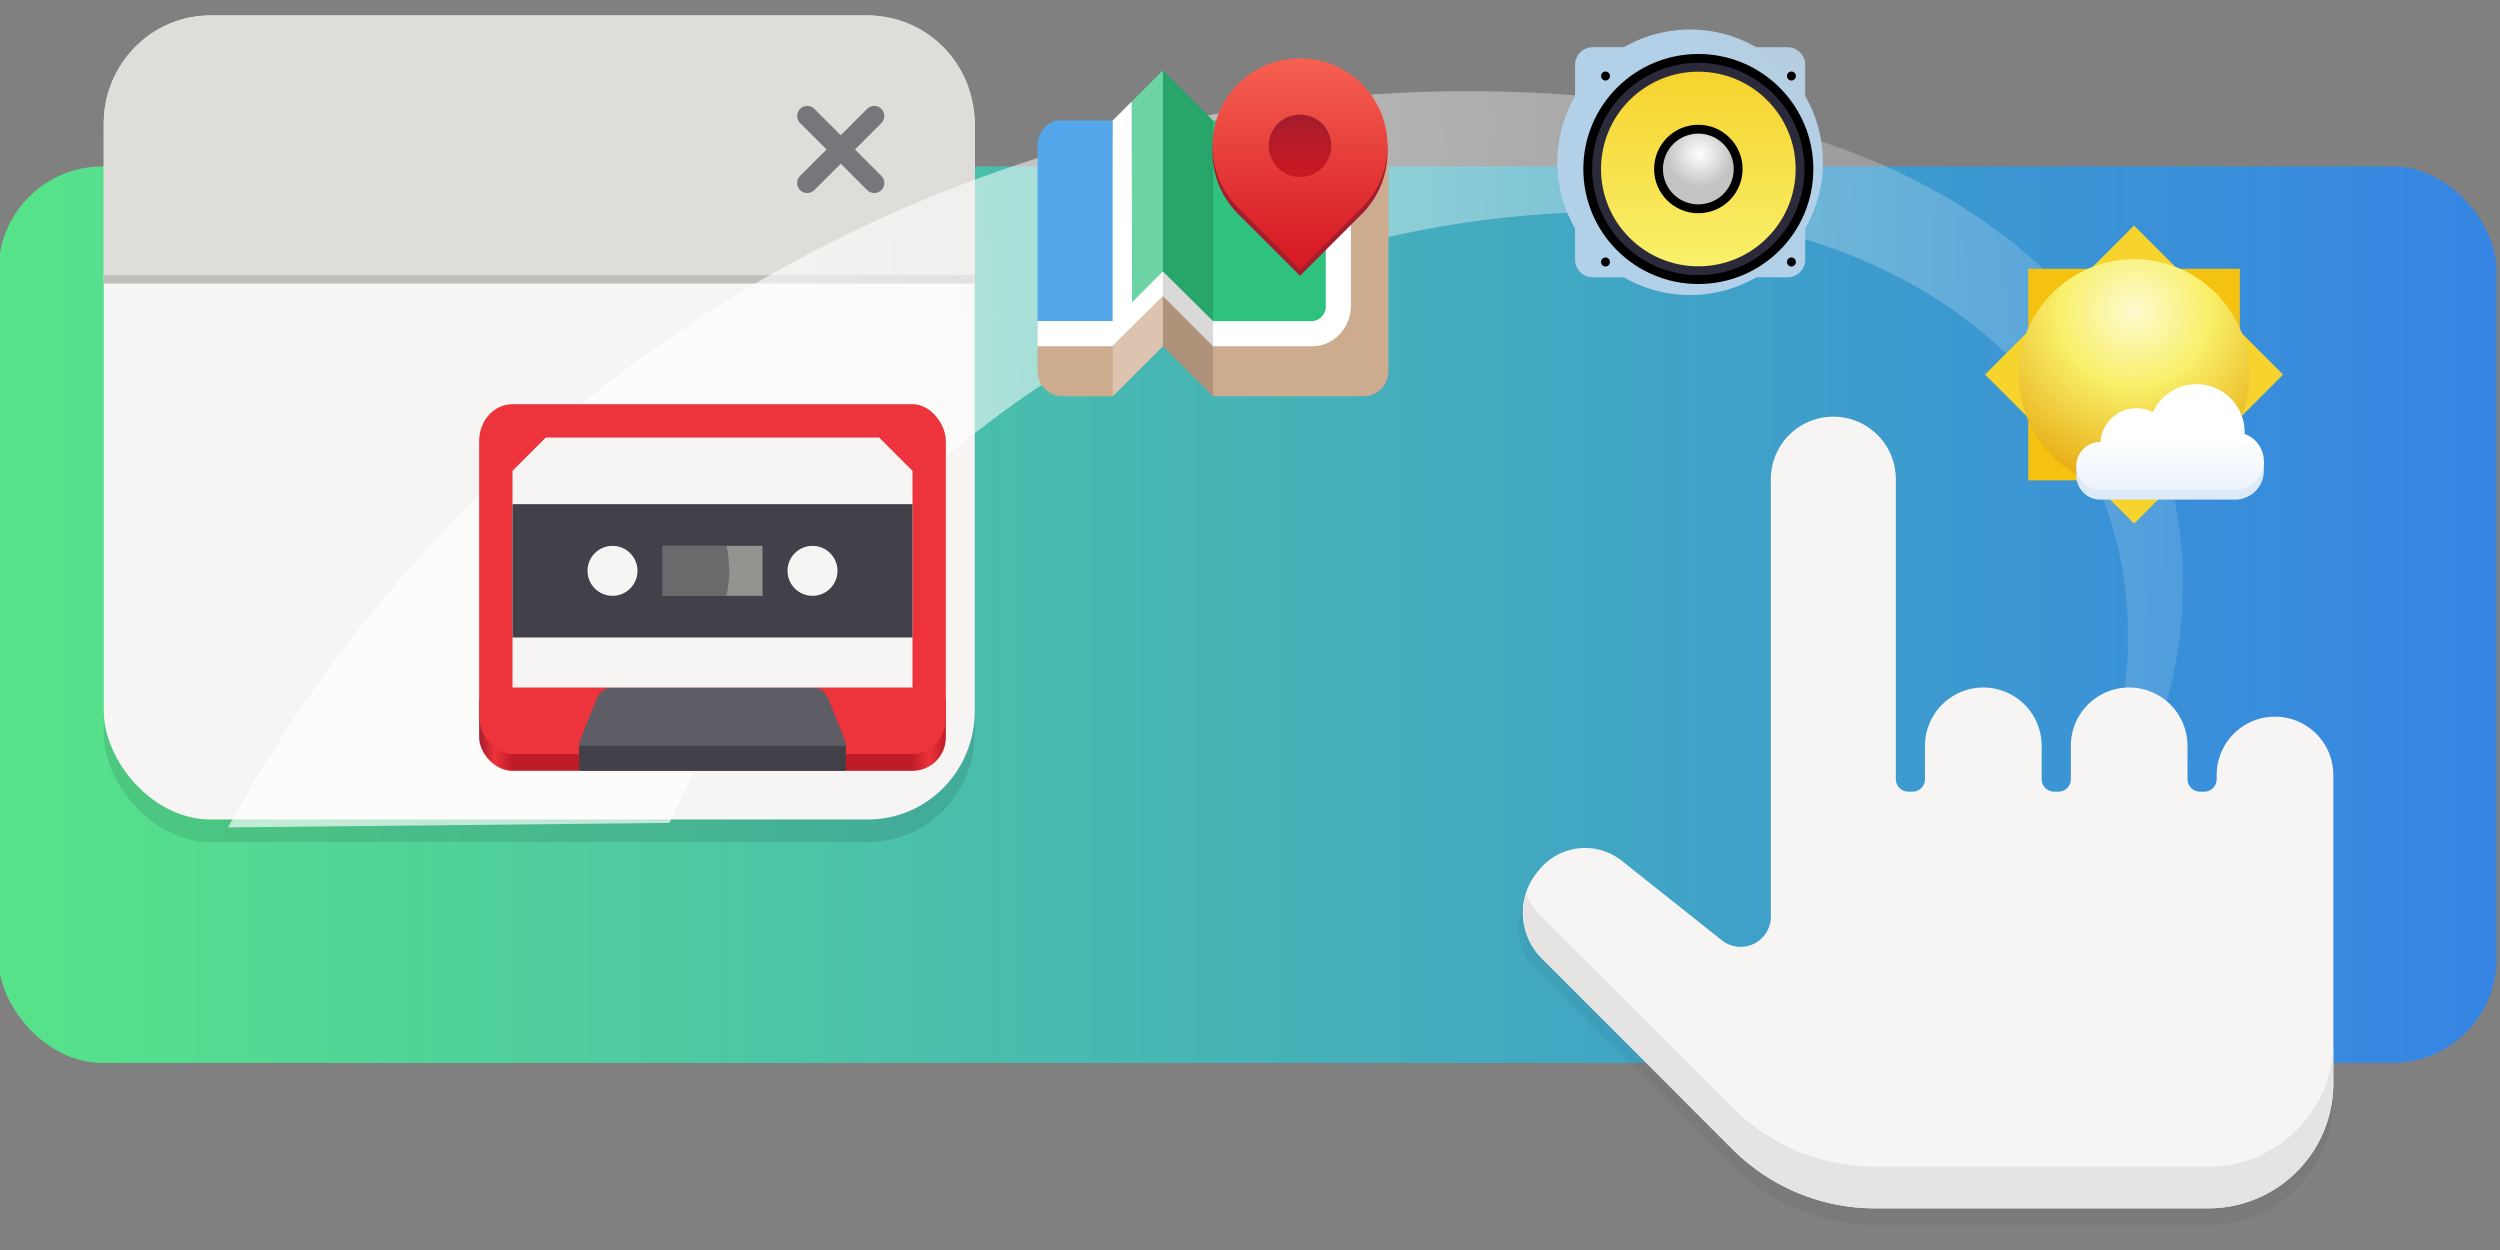 <svg xmlns="http://www.w3.org/2000/svg" xmlns:xlink="http://www.w3.org/1999/xlink" width="600" height="300"><rect width="100%" height="100%" fill="#808080" stroke="none"/><defs><linearGradient gradientUnits="userSpaceOnUse" y2="258" x2="100" y1="257.074" x1="64.499" id="W" xlink:href="#j"/><linearGradient id="j"><stop offset="0" stop-color="#a51d2d"/><stop offset="1" stop-color="#e01b24"/></linearGradient><linearGradient id="a"><stop offset="0" stop-color="#f6d32d"/><stop offset=".182" stop-color="#f9f06b"/><stop offset=".795" stop-color="#e5a50a"/><stop offset="1" stop-color="#f6d32d"/></linearGradient><linearGradient xlink:href="#a" id="H" gradientUnits="userSpaceOnUse" gradientTransform="translate(804 -220.033)" x1="216" y1="144" x2="360" y2="144"/><linearGradient xlink:href="#a" id="F" gradientUnits="userSpaceOnUse" gradientTransform="translate(804 -220.033)" x1="64" y1="280" x2="240" y2="280"/><linearGradient id="v"><stop offset="0" stop-color="#949390"/><stop offset="1" stop-color="#767579"/></linearGradient><linearGradient xlink:href="#a" id="E" gradientUnits="userSpaceOnUse" gradientTransform="translate(804 -220.033)" x1="352" y1="256" x2="448" y2="256"/><linearGradient xlink:href="#b" id="G" gradientUnits="userSpaceOnUse" gradientTransform="translate(828 -220.033)" x1="317.666" y1="211.334" x2="341.571" y2="187.429"/><linearGradient id="b"><stop offset="0" stop-color="#68676b"/><stop offset=".733" stop-color="#949390"/><stop offset="1" stop-color="#8b8a87"/></linearGradient><linearGradient xlink:href="#c" id="I" gradientUnits="userSpaceOnUse" gradientTransform="translate(961.714 -317.176) scale(.857)" x1="165.737" y1="323.267" x2="134.779" y2="207.729"/><linearGradient id="c"><stop offset="0" stop-color="#191622"/><stop offset="1" stop-color="#424048"/></linearGradient><linearGradient xlink:href="#c" id="J" gradientUnits="userSpaceOnUse" gradientTransform="translate(804 -220.033)" x1="165.737" y1="323.267" x2="134.779" y2="207.729"/><linearGradient xlink:href="#d" id="K" gradientUnits="userSpaceOnUse" gradientTransform="translate(804 -220.033)" x1="144.906" y1="245.525" x2="159.094" y2="298.475"/><linearGradient id="d"><stop offset="0" stop-color="#2e3436"/><stop offset="1" stop-color="#555753"/></linearGradient><linearGradient xlink:href="#c" id="L" gradientUnits="userSpaceOnUse" gradientTransform="translate(804 -220.033)" x1="144.906" y1="245.525" x2="159.094" y2="298.475"/><linearGradient xlink:href="#c" id="M" gradientUnits="userSpaceOnUse" gradientTransform="matrix(.75 0 0 .75 978 -288.032)" x1="144.906" y1="245.525" x2="159.094" y2="298.475"/><linearGradient xlink:href="#c" id="N" gradientUnits="userSpaceOnUse" gradientTransform="translate(1117.143 -127.462) scale(.571)" x1="165.737" y1="323.267" x2="134.779" y2="207.729"/><linearGradient xlink:href="#c" id="O" gradientUnits="userSpaceOnUse" gradientTransform="matrix(.5 0 0 .5 1128 -108.033)" x1="144.906" y1="245.525" x2="159.094" y2="298.475"/><linearGradient id="x"><stop offset="0" stop-color="#555753"/><stop offset="1" stop-color="#2e3436"/></linearGradient><linearGradient xlink:href="#a" id="B" gradientUnits="userSpaceOnUse" gradientTransform="translate(804 -220.033)" x1="216" y1="144" x2="360" y2="144"/><linearGradient xlink:href="#a" id="C" gradientUnits="userSpaceOnUse" gradientTransform="translate(804 -220.033)" x1="64" y1="280" x2="240" y2="280"/><linearGradient gradientUnits="userSpaceOnUse" y2="276" x2="64" y1="246.969" x1="45.999" id="R" xlink:href="#e"/><linearGradient xlink:href="#a" id="A" gradientUnits="userSpaceOnUse" gradientTransform="translate(804 -220.033)" x1="352" y1="256" x2="448" y2="256"/><linearGradient gradientUnits="userSpaceOnUse" y2="196" x2="64" y1="225.608" x1="82" id="S" xlink:href="#f"/><linearGradient id="f"><stop offset="0" stop-color="#e5a50a"/><stop offset="1" stop-color="#f6d32d"/></linearGradient><linearGradient gradientUnits="userSpaceOnUse" y2="256.785" x2="28" y1="225.608" x1="45.999" id="T" xlink:href="#g"/><linearGradient id="g"><stop offset="0" stop-color="#1a5fb4"/><stop offset="1" stop-color="#3584e4"/></linearGradient><linearGradient gradientUnits="userSpaceOnUse" y2="216" x2="100" y1="246.393" x1="82.001" id="U" xlink:href="#h"/><linearGradient id="h"><stop offset="0" stop-color="#c64600"/><stop offset="1" stop-color="#ff7800"/></linearGradient><linearGradient gradientUnits="userSpaceOnUse" y2="215.216" x2="28" y1="215.215" x1="63.999" id="V" xlink:href="#i"/><linearGradient id="i"><stop offset="0" stop-color="#26a269"/><stop offset="1" stop-color="#33d17a"/></linearGradient><linearGradient id="p"><stop offset="0" stop-color="#fff" stop-opacity=".663"/><stop offset="1" stop-color="#fff" stop-opacity="0"/></linearGradient><linearGradient id="e"><stop offset="0" stop-color="#613583"/><stop offset="1" stop-color="#a347ba"/></linearGradient><linearGradient id="o"><stop offset="0" stop-color="#57e389"/><stop offset="1" stop-color="#3584e4"/></linearGradient><linearGradient id="w"><stop offset="0" stop-color="#fdfacf"/><stop offset=".4" stop-color="#f9f06b"/><stop offset="1" stop-color="#e5a50a"/></linearGradient><linearGradient xlink:href="#k" id="Y" x1="85" y1="107.162" x2="85" y2="86" gradientUnits="userSpaceOnUse" gradientTransform="translate(-6 176)"/><linearGradient id="k"><stop offset="0" stop-color="#eef4fc"/><stop offset="1" stop-color="#fff"/></linearGradient><linearGradient id="l"><stop offset="0" stop-color="#a51d2d"/><stop offset=".034" stop-color="#ed333b"/><stop offset=".071" stop-color="#c01c28"/><stop offset=".928" stop-color="#c01c28"/><stop offset=".964" stop-color="#ed333b"/><stop offset="1" stop-color="#c01c28"/></linearGradient><linearGradient gradientTransform="translate(0 12)" xlink:href="#l" id="aj" x1="8" y1="264" x2="120" y2="264" gradientUnits="userSpaceOnUse"/><linearGradient xlink:href="#k" id="ac" gradientUnits="userSpaceOnUse" gradientTransform="translate(-6 176)" x1="85" y1="107.162" x2="85" y2="86"/><linearGradient id="s"><stop offset="0" stop-color="#d81d25"/><stop offset="1" stop-color="#f66151"/></linearGradient><linearGradient id="m"><stop offset="0" stop-color="#16529c"/><stop offset="1" stop-color="#236ac0"/></linearGradient><linearGradient id="n"><stop offset="0" stop-color="#2166bb"/><stop offset="1" stop-color="#40a1c8"/></linearGradient><linearGradient xlink:href="#m" id="Z" gradientUnits="userSpaceOnUse" gradientTransform="translate(-1232 16)" x1="90" y1="268" x2="100" y2="268"/><linearGradient xlink:href="#n" id="aa" gradientUnits="userSpaceOnUse" gradientTransform="rotate(-90 -552 845)" x1="1" y1="215" x2="1" y2="171"/><linearGradient xlink:href="#o" id="y" x1="846.789" y1="64.232" x2="1871.657" y2="64.232" gradientUnits="userSpaceOnUse"/><linearGradient xlink:href="#p" id="z" x1="159.484" y1="167.058" x2="603.279" y2="147.333" gradientUnits="userSpaceOnUse"/><linearGradient xlink:href="#q" id="ad" gradientUnits="userSpaceOnUse" gradientTransform="matrix(.5 0 0 .5 3965.5 3116.805)" x1="116.205" y1="238" x2="600.205" y2="-316.08"/><linearGradient id="q"><stop offset="0" stop-color="#b2d1e9"/><stop offset=".136" stop-color="#c0c6cd"/><stop offset=".453" stop-color="#d2dee8"/><stop offset=".72" stop-color="#bfc5ce"/><stop offset=".937" stop-color="#dbe2e8"/><stop offset="1" stop-color="#e4e6e8"/></linearGradient><linearGradient xlink:href="#r" id="ae" gradientUnits="userSpaceOnUse" gradientTransform="translate(-246.017 -371.377)" x1="99.846" y1="91.301" x2="431.139" y2="91.301"/><linearGradient id="r"><stop offset="0" stop-color="#f6d32d"/><stop offset="1" stop-color="#f9f06b"/></linearGradient><linearGradient y2="-180" x2="336" y1="62" x1="336" gradientTransform="matrix(.25 0 0 .25 8 225)" gradientUnits="userSpaceOnUse" id="ai" xlink:href="#s"/><linearGradient id="t"><stop offset="0" stop-color="#a51d2d"/><stop offset="1" stop-color="#ce1921"/></linearGradient><linearGradient id="u"><stop offset="0" stop-color="#fff"/><stop offset="1" stop-color="#c4c5c3"/></linearGradient><linearGradient y2="-68" x2="415.5" y1="-68" x1="320.5" gradientTransform="translate(115.032 109.18) scale(.253)" gradientUnits="userSpaceOnUse" id="ah" xlink:href="#t"/><radialGradient xlink:href="#u" id="af" gradientUnits="userSpaceOnUse" gradientTransform="matrix(1 0 0 1 0 -.007)" cx="273.943" cy="67.198" fx="273.943" fy="67.198" r="56"/><radialGradient xlink:href="#v" id="D" cx="128" cy="384.952" fx="128" fy="384.952" r="80" gradientUnits="userSpaceOnUse" gradientTransform="matrix(.525 0 0 .367 60.8 242.53)"/><radialGradient xlink:href="#w" id="ab" gradientUnits="userSpaceOnUse" gradientTransform="matrix(.347 0 0 .342 -33.506 42.518)" cx="280.994" cy="488.848" fx="280.994" fy="488.848" r="224"/><radialGradient xlink:href="#x" id="P" cx="343.875" cy="308.125" fx="343.875" fy="308.125" r="8" gradientUnits="userSpaceOnUse" gradientTransform="translate(916 -220)"/><radialGradient xlink:href="#x" id="Q" gradientUnits="userSpaceOnUse" gradientTransform="translate(-1492 -220)" cx="343.875" cy="308.125" fx="343.875" fy="308.125" r="8"/><radialGradient xlink:href="#w" id="X" gradientUnits="userSpaceOnUse" gradientTransform="matrix(.347 0 0 .342 -33.506 42.518)" cx="280.994" cy="488.848" fx="280.994" fy="488.848" r="224"/><clipPath clipPathUnits="userSpaceOnUse" id="ag"><path style="marker:none" d="M64-148h64l64-64 64 64h192c17.728 0 32 14.272 32 32v288c0 17.728-14.272 32-32 32H256l-64-64-64 64H64c-17.728 0-32-14.272-32-32v-288c0-17.728 14.409-34.199 32-32z" fill="none" stroke="#000" stroke-width="4" stroke-linecap="round" stroke-linejoin="round"/></clipPath><clipPath clipPathUnits="userSpaceOnUse" id="ak"><path fill="#949390" stroke-width="16" stroke-linecap="round" stroke-linejoin="round" stroke-dashoffset="11.2" d="M208 4h96v48h-96z"/></clipPath></defs><rect width="1024.868" height="435.569" x="846.789" y="-153.552" rx="42.703" ry="50.648" fill="url(#y)" transform="matrix(.585 0 0 .494 -495.745 115.794)"/><g transform="translate(-955.98 2318.22) scale(.402)"><rect style="font-variation-settings:normal;marker:none" width="520" height="480" x="2440" y="-5744.01" rx="63.718" ry="64.686" fill-opacity=".102"/><rect style="font-variation-settings:normal;marker:none" width="520" height="480" x="2440" y="-5757.48" rx="63.718" ry="64.686" fill="#f6f5f4"/><path style="font-variation-settings:normal;marker:none" d="M2503.719-5757.48c-35.3 0-63.719 28.849-63.719 64.685v95.315h520v-95.315c0-35.836-28.419-64.685-63.719-64.685z" fill="#deddda"/><path style="line-height:normal;font-variant-ligatures:normal;font-variant-position:normal;font-variant-caps:normal;font-variant-numeric:normal;font-variant-alternates:normal;font-variant-east-asian:normal;font-feature-settings:normal;font-variation-settings:normal;text-indent:0;text-align:start;text-decoration-line:none;text-decoration-style:solid;text-decoration-color:#000;text-transform:none;text-orientation:mixed;white-space:normal;shape-padding:0;shape-margin:0;inline-size:0;isolation:auto;mix-blend-mode:normal;solid-color:#000;solid-opacity:1" d="M2859.975-5703.48a6 6 0 00-4.217 1.757 6 6 0 000 8.485l15.758 15.758-15.758 15.758a6 6 0 000 8.484 6 6 0 008.484 0l15.758-15.758 15.758 15.758a6 6 0 008.484 0 6 6 0 000-8.484l-15.758-15.758 15.758-15.758a6 6 0 000-8.484 6 6 0 00-4.267-1.758 6 6 0 00-4.217 1.757L2880-5685.965l-15.758-15.757a6 6 0 00-4.267-1.758z" color="#000" font-weight="400" font-family="sans-serif" overflow="visible" fill="#77767b"/><path style="font-variation-settings:normal;marker:none" fill="#c0bfbc" d="M2440-5602.441h520v4.961h-520z"/></g><path style="mix-blend-mode:normal" d="M466.074 231.414c20.784-12.465 36.28-33.45 42.076-56.982 5.797-23.532 1.822-49.314-10.793-70.006-12.997-21.32-34.497-36.705-58.049-44.997-23.551-8.291-49.07-9.873-73.937-7.624-43.712 3.952-86.301 19.71-122.059 45.162-35.757 25.452-64.592 60.532-82.64 100.54L54.73 198.575c31.598-58.176 80.696-106.7 139.239-137.612 58.543-30.913 126.303-44.092 192.165-37.377 23.985 2.445 47.93 7.54 69.733 17.832 21.801 10.292 41.43 26.056 53.81 46.742 14.437 24.12 18.147 54.403 9.962 81.296-8.185 26.892-28.138 49.972-53.565 61.96z" fill="url(#z)"/><g transform="translate(71.957 -165.852) scale(.207)"><rect style="marker:none" width="96" height="112" x="1156" y="-20.033" rx="48" ry="48" fill="url(#A)"/><rect style="marker:none" width="144" height="160" x="1020" y="-156.033" rx="72" ry="72" fill="url(#B)"/><rect style="marker:none" width="176" height="192" x="868" y="-36.033" rx="88" ry="88" fill="url(#C)"/><path style="line-height:normal;font-variant-ligatures:normal;font-variant-position:normal;font-variant-caps:normal;font-variant-numeric:normal;font-variant-alternates:normal;font-feature-settings:normal;text-indent:0;text-align:start;text-decoration-line:none;text-decoration-style:solid;text-decoration-color:#000;text-transform:none;text-orientation:mixed;white-space:normal;shape-padding:0;isolation:auto;mix-blend-mode:normal;solid-color:#000;solid-opacity:1" d="M1077.373-106.66l-160 160 45.254 45.254 160-160z" color="#000" font-weight="400" font-family="sans-serif" overflow="visible" fill="none" stroke="#f5ce17" stroke-width="32"/><path style="line-height:normal;font-variant-ligatures:normal;font-variant-position:normal;font-variant-caps:normal;font-variant-numeric:normal;font-variant-alternates:normal;font-feature-settings:normal;text-indent:0;text-align:start;text-decoration-line:none;text-decoration-style:solid;text-decoration-color:#000;text-transform:none;text-orientation:mixed;white-space:normal;shape-padding:0;isolation:auto;mix-blend-mode:normal;solid-color:#000;solid-opacity:1" d="M80 224v128c0 17.673-14.327 32-32 32H32v32h192v-32h-16c-17.673 0-32-14.327-32-32V224z" color="#000" font-weight="400" font-family="sans-serif" overflow="visible" fill="url(#D)" transform="translate(828 -204.033)"/><path style="marker:none" fill="#68676b" d="M860 179.967h192v32H860z"/><path d="M1140 99.967l64-64 64 64" fill="none" stroke="#424048" stroke-width="24"/><circle r="48" cy="35.967" cx="1204" style="marker:none" fill="url(#E)"/><path style="marker:none" d="M1260 68c13.255 0 24 10.745 24 24v48l-24 24h-24V92c0-13.255 10.745-24 24-24z" fill="#7a8599"/><path style="line-height:normal;font-variant-ligatures:normal;font-variant-position:normal;font-variant-caps:normal;font-variant-numeric:normal;font-variant-alternates:normal;font-feature-settings:normal;text-indent:0;text-align:start;text-decoration-line:none;text-decoration-style:solid;text-decoration-color:#000;text-transform:none;text-orientation:mixed;white-space:normal;shape-padding:0;isolation:auto;mix-blend-mode:normal;solid-color:#000;solid-opacity:1" d="M1077.373-114.66l-160 160 45.254 45.254 160-160z" color="#000" font-weight="400" font-family="sans-serif" overflow="visible" fill="none" stroke="#f9f06b" stroke-width="32"/><circle style="marker:none" cx="956" cy="59.967" r="88" fill="url(#F)"/><circle style="marker:none" cx="956" cy="51.967" r="88" fill="#f9f06b"/><path d="M1221 43.967l-128-128" fill="none" stroke="url(#G)" stroke-width="40"/><circle style="marker:none" cx="1092" cy="-76.033" r="72" fill="url(#H)"/><circle style="marker:none" cx="1092" cy="-84.033" r="72" fill="#f9f06b"/><circle r="48" cy="27.967" cx="1204" style="marker:none" fill="#f9f06b"/><circle style="marker:none" cx="1092" cy="-84.033" fill="url(#I)" r="48"/><circle style="marker:none" cx="956" cy="51.967" r="56" fill="url(#J)"/><circle style="marker:none" cx="956" cy="51.967" r="32" fill="url(#K)"/><circle style="marker:none" cx="956" cy="51.967" r="32" fill="url(#L)"/><circle style="marker:none" cx="1092" cy="-84.033" r="24" fill="url(#M)"/><circle style="marker:none" cx="1204" cy="27.967" fill="url(#N)" r="32"/><circle style="marker:none" cx="1204" cy="27.967" r="16" fill="url(#O)"/><circle r="8" style="marker:none" cx="1260" cy="92" fill="url(#P)"/><path style="marker:none" d="M1148 68c-13.255 0-24 10.745-24 24v48l24 24h24V92c0-13.255-10.745-24-24-24z" fill="#7a8599"/><circle r="8" style="marker:none" cx="-1148" cy="92" transform="scale(-1 1)" fill="url(#Q)"/></g><path d="M520.865-144.533v12.01l-10.402 6.006-10.402-6.006v-12.01l10.402-6.006z" fill="#3d3846"/><path d="M489.66-150.538v24.02" fill="none" stroke="#33d17a" stroke-width="20.803"/><path d="M510.463-114.506l-20.803-12.011" fill="none" stroke="#3584e4" stroke-width="20.803"/><path d="M510.463-114.506l20.803-12.012" fill="none" stroke="#a347ba" stroke-width="20.803"/><path d="M531.266-150.54v24.022" fill="none" stroke="#e01b24" stroke-width="20.803"/><path d="M531.266-150.54l-20.804-12.01" fill="none" stroke="#ff7800" stroke-width="20.803"/><path d="M489.66-150.538l20.802-12.012" fill="none" stroke="#f6d32d" stroke-width="20.803"/><path d="M64 295.57c9.941 0 18-8.06 18-18a18 18 0 00-7.744-14.766l-9.258-5.442-.998-.576a419.435 419.435 0 01-8.534-4.96A18 18 0 0146 236v41.568c0 9.941 8.059 18 18 18zm-17.934-19.452c.024-.283.065-.562.102-.842-.04.28-.074.56-.102.842zm.938-4.412c.026-.075.045-.154.072-.229l.004-.002-.076.23z" fill="url(#R)" transform="translate(473.48 -274.905) scale(.578)"/><path d="M64 176.432c-9.941 0-18 8.059-18 18a18 18 0 007.744 14.765l9.258 5.442.998.576a419.435 419.435 0 018.534 4.96A18 18 0 0182 236v-41.568c0-9.941-8.059-18-18-18zm17.934 19.45c-.024.284-.065.563-.102.843.04-.28.074-.56.102-.842zm-.938 4.413c-.026.075-.045.153-.072.228l-.004.002z" fill="url(#S)" transform="translate(473.48 -274.905) scale(.578)"/><path d="M12.412 265.785c4.97 8.61 15.98 11.559 24.588 6.588a18 18 0 008.916-14.09l.083-10.737v-1.153c-.03-3.185-.017-6.864.03-9.87a18 18 0 018.97-16.11l-9 5.195-18 10.393-4.068 2.349-4.93 2.846c-8.61 4.97-11.56 15.98-6.589 24.589zm7.878-25.257c.257-.12.52-.224.78-.333a19.02 19.02 0 00-.78.333zm4.29-1.394c.078-.015.156-.038.234-.052l.004.002z" fill="url(#T)" transform="translate(473.48 -274.905) scale(.578)"/><path d="M115.588 206.216c-4.97-8.61-15.98-11.559-24.588-6.588a18 18 0 00-8.916 14.089l-.083 10.738v1.153c.03 3.185.017 6.864-.03 9.87a18 18 0 01-8.97 16.11l9-5.196L100 236l4.068-2.349 4.93-2.846c8.61-4.971 11.56-15.98 6.589-24.589zm-7.878 25.257c-.257.12-.52.224-.78.333.262-.105.522-.216.78-.333zm-4.29 1.394c-.078.015-.156.037-.234.051l-.004-.002c.08-.015.158-.032.238-.049z" fill="url(#U)" transform="translate(473.48 -274.905) scale(.578)"/><path d="M12.412 206.216c-4.97 8.61-2.02 19.618 6.588 24.588a18 18 0 0016.66.677l9.34-5.297.998-.576a419.443 419.443 0 018.563-4.91A18 18 0 0173 220.412l-9-5.197-18.001-10.392-4.068-2.349-4.93-2.846c-8.61-4.971-19.619-2.021-24.59 6.588zm25.812-5.805c.233.162.454.337.678.509a18.002 18.002 0 00-.678-.51zm3.352 3.018c.052.06.11.115.162.176v.004z" fill="url(#V)" transform="translate(473.48 -274.905) scale(.578)"/><path d="M115.588 265.785c4.97-8.61 2.02-19.618-6.588-24.589a18 18 0 00-16.66-.676L83 245.817l-.998.576a419.416 419.416 0 01-8.563 4.91A18 18 0 0155 251.59l9 5.196 18.001 10.393 4.068 2.349 4.93 2.846c8.61 4.97 19.619 2.021 24.59-6.588zm-25.812 5.805c-.233-.162-.454-.337-.678-.509.222.175.448.345.678.51zm-3.352-3.018c-.052-.06-.11-.116-.162-.177v-.004l.162.182z" fill="url(#W)" transform="translate(473.48 -274.905) scale(.578)"/><path d="M500.061-144.533v12.01l10.402 6.006 10.402-6.006v-12.01l-10.402-6.006z" fill="#241f31"/><g transform="translate(374.586 -305.412) scale(.577)"><path style="marker:none" fill="#f5c211" d="M20 192h88v88H20z"/><path style="marker:none" fill="#f6d32d" d="M126 236l-62 62-62-62 62-62z"/><circle cy="236" cx="64" style="marker:none" fill="url(#X)" r="48"/><path d="M90 244a20 20 0 00-18.158 11.668A15.003 15.003 0 0065 254c-7.89.009-14.424 6.129-14.95 14.002L50 268c-4.1 0-7.618 2.47-9.162 6H40v4c0 5.523 4.477 10 10 10h56a12 12 0 0012-12v-4h-.707a12 12 0 00-7.328-7.313A22.4 22.4 0 00110 264c0-11.046-8.954-20-20-20z" fill="#dceafa"/><path d="M90 240a20 20 0 00-18.158 11.668A15.003 15.003 0 0065 250c-7.89.009-14.424 6.129-14.95 14.002L50 264c-5.523 0-10 4.477-10 10s4.477 10 10 10h56a12 12 0 0012-12 12 12 0 00-8.035-11.313A22.4 22.4 0 00110 260c0-11.046-8.954-20-20-20z" fill="url(#Y)"/></g><path d="M-1176 177a60 60 0 0160 60 60 60 0 01-60 60 60 60 0 01-60-60 60 60 0 0160-60z" style="marker:none" fill="url(#Z)" transform="matrix(.75 0 0 .75 1070 -284)"/><path style="marker:none" d="M-1176 177a60 60 0 00-60 60 60 60 0 0060 60z" fill="url(#aa)" transform="matrix(.75 0 0 .75 1070 -284)"/><path style="marker:none" d="M233-107.75a45 45 0 01-45 45 45 45 0 01-45-45 45 45 0 0145-45 45 45 0 0145 45z" fill="#40a1c8"/><path style="marker:none" d="M161.003-107a27 47.25 0 005.878 28.688 33 20.25 0 00-7.397 5.37A45 45 0 01143.006-107z" fill="#49bbb0"/><path d="M188-83v20.25a45 45 0 01-10.033-1.134 27 47.25 0 01-11.086-14.427A33 20.25 0 01188-83z" style="marker:none" fill="#378bde"/><path d="M214.997-107a27 47.25 0 01-5.878 28.689 33 20.25 0 017.397 5.37A45 45 0 00232.994-107z" style="marker:none" fill="#266ec6"/><path style="marker:none" d="M188-107v44.25a45 45 0 0010.033-1.134A27 47.25 0 00214.997-107z" fill="#378bde"/><path style="marker:none" d="M188-83v20.25a45 45 0 0010.033-1.134 27 47.25 0 0011.086-14.427A33 20.25 0 00188-83z" fill="#266ec6"/><path d="M209.119-78.312a27 47.25 0 01-11.086 14.428 45 45 0 0018.483-9.058 33 20.25 0 00-7.397-5.37z" style="marker:none" fill="#1e62b5"/><path d="M188-152.75a45 45 0 00-45 45 45 45 0 00.006.75H188z" fill="#53d795"/><path d="M177.97-151.618a45 45 0 00-18.488 9.057 33 20.25 0 007.4 5.372 27 47.25 0 0111.088-14.429z" fill="#72e99a"/><path d="M188-152.75a45 45 0 00-10.03 1.132A27 47.25 0 00161-107.75a27 47.25 0 00.003.75H188z" fill="#49bbb0"/><path d="M188-152.75a45 45 0 00-10.03 1.132 27 47.25 0 00-11.087 14.429A33 20.25 0 00188-132.5z" fill="#53d795"/><path d="M188-152.75a45 45 0 0145 45 45 45 0 01-.006.75H188z" fill="#378bde"/><path d="M198.03-151.618a45 45 0 0118.488 9.057 33 20.25 0 01-7.4 5.372 27 47.25 0 00-11.088-14.429z" fill="#40a1c8"/><path d="M188-152.75a45 45 0 0110.03 1.132A27 47.25 0 01215-107.75a27 47.25 0 01-.003.75H188z" fill="#40a1c8"/><path d="M188-152.75a45 45 0 0110.03 1.132 27 47.25 0 0111.087 14.429A33 20.25 0 01188-132.5z" fill="#49bbb0"/><g transform="translate(475.245 -46.271) scale(.577)"><path style="marker:none" fill="#f5c211" d="M20 192h88v88H20z"/><path style="marker:none" fill="#f6d32d" d="M126 236l-62 62-62-62 62-62z"/><circle cy="236" cx="64" style="marker:none" fill="url(#ab)" r="48"/><path d="M90 244a20 20 0 00-18.158 11.668A15.003 15.003 0 0065 254c-7.89.009-14.424 6.129-14.95 14.002L50 268c-4.1 0-7.618 2.47-9.162 6H40v4c0 5.523 4.477 10 10 10h56a12 12 0 0012-12v-4h-.707a12 12 0 00-7.328-7.313A22.4 22.4 0 00110 264c0-11.046-8.954-20-20-20z" fill="#dceafa"/><path d="M90 240a20 20 0 00-18.158 11.668A15.003 15.003 0 0065 250c-7.89.009-14.424 6.129-14.95 14.002L50 264c-5.523 0-10 4.477-10 10s4.477 10 10 10h56a12 12 0 0012-12 12 12 0 00-8.035-11.313A22.4 22.4 0 00110 260c0-11.046-8.954-20-20-20z" fill="url(#ac)"/></g><path d="M440 104a15 15 45 0115 15v72a3 3 45 003 3h1a3 3 135 003-3v-8a14 14 135 0114-14 14 14 45 0114 14v8a3 3 45 003 3h1a3 3 135 003-3v-8a14 14 135 0114-14 14 14 45 0114 14v8a3 3 45 003 3h1a3 3 135 003-3v-1a14 14 135 0114-14 14 14 45 0114 14v74a30 30 135 01-30 30h-80a48.284 48.284 22.5 01-34.142-14.142l-47.511-47.511a13.61 13.61 85.935 01-1.264-17.79l.834-1.113a12.198 12.198 170.931 0116.754-2.675l28.04 19.63A7.81 7.81 152.496 00425 224V119a15 15 135 0115-15z" opacity=".05"/><path d="M440 100a15 15 45 0115 15v72a3 3 45 003 3h1a3 3 135 003-3v-8a14 14 135 0114-14 14 14 45 0114 14v8a3 3 45 003 3h1a3 3 135 003-3v-8a14 14 135 0114-14 14 14 45 0114 14v8a3 3 45 003 3h1a3 3 135 003-3v-1a14 14 135 0114-14 14 14 45 0114 14v74a30 30 135 01-30 30h-80a48.284 48.284 22.5 01-34.142-14.142L370.02 230.02a15.483 15.483 87.465 01-.925-20.886l.454-.542a14.172 14.172 174.194 0119.681-2.002l24.024 19.08A7.242 7.242 154.229 00425 220V115a15 15 135 0115-15z" fill="#f6f5f4"/><path d="M366.266 214.74c-1.993 5.045.075 11.54 3.91 15.375l45.681 45.742A48.284 48.284 0 00450 290h80c16.569 0 30-13.431 30-30v-10c0 16.569-13.431 30-30 30h-80a48.284 48.284 0 01-34.143-14.143l-46.556-46.492a13.61 13.61 0 01-3.035-4.625z" fill="#e5e4e2"/><g><path style="marker:none" overflow="visible" fill="none" d="M373.634 6.563h68v68h-68z"/><path transform="translate(-3839.71 -3396.418) scale(1.062)" d="M3997.354 3204.805a30 30 0 00-14.819 4h-7.035c-2.216 0-4 1.784-4 4v7.033a30 30 0 00-4 14.967 30 30 0 004 14.967v7.033c0 2.216 1.784 4 4 4h7.031a30 30 0 0014.969 4 30 30 0 0014.963-4h7.037c2.216 0 4-1.784 4-4v-7.035a30 30 0 004-14.965 30 30 0 00-4-14.965v-7.035c0-2.216-1.784-4-4-4h-7.037a30 30 0 00-14.963-4 30 30 0 00-.146 0z" style="font-variation-settings:normal;marker:none" fill="url(#ad)"/><g transform="translate(368.111 37.814) scale(.141)"><ellipse style="marker:none" cx="280.076" cy="19.474" rx="195.765" ry="195.771"/><ellipse ry="180.712" rx="180.706" cy="19.475" cx="280.076" style="marker:none" fill="#2a2a3b"/><ellipse style="marker:none" cx="19.475" cy="-280.076" rx="165.647" ry="165.653" transform="rotate(90)" fill="url(#ae)"/><ellipse style="marker:none" cx="280.076" cy="19.475" rx="75.294" ry="75.299"/><ellipse style="font-variation-settings:normal;marker:none" cx="265.491" cy="91.306" rx="60.235" ry="60.239" transform="rotate(-15)" fill="url(#af)"/></g><path style="marker:none" d="M386.384 62.875a1.062 1.082 0 01-1.063 1.082 1.062 1.082 0 01-1.062-1.082 1.062 1.082 0 011.062-1.082 1.062 1.082 0 011.063 1.082zm44.625 0a1.062 1.082 0 01-1.063 1.082 1.062 1.082 0 01-1.062-1.082 1.062 1.082 0 011.062-1.082 1.062 1.082 0 011.063 1.082zm0-44.625a1.062 1.082 0 01-1.063 1.082 1.062 1.082 0 01-1.062-1.082 1.062 1.082 0 011.062-1.082 1.062 1.082 0 011.063 1.082zm-44.625 0a1.062 1.082 0 01-1.063 1.082 1.062 1.082 0 01-1.062-1.082 1.062 1.082 0 011.062-1.082 1.062 1.082 0 011.063 1.082z"/></g><g><path style="marker:none" overflow="visible" fill="none" d="M243 8h96v96h-96z"/><g clip-path="url(#ag)" transform="translate(243 56.75) scale(.188)"><path d="M256 124h160v-272h96v384H256l-64-64-64 64H0V124h128l64-64z" style="marker:none" fill="#cdab8f"/><path style="marker:none" d="M0 123.975l128 .05V-148H0z" fill="#55a7eb"/><path d="M144-164v272l48-48 64 64.058h144L416 108v-256H256l-64-64z" fill="#2ec27e"/><path d="M399.898-147.89v238c0 10.027-9.373 17.948-16.949 17.948H256L192 44.59l-39.375 39.535L152-211.942h-24V108l-128 .058v32.102h127L192 76l64 64.16h126.95c26.424 0 47.962-22.048 49.05-50.05v-238z" style="line-height:normal;font-variant-ligatures:normal;font-variant-position:normal;font-variant-caps:normal;font-variant-numeric:normal;font-variant-alternates:normal;font-feature-settings:normal;text-indent:0;text-align:start;text-decoration-line:none;text-decoration-style:solid;text-decoration-color:#000;text-transform:none;text-orientation:mixed;white-space:normal;shape-padding:0;isolation:auto;mix-blend-mode:normal;solid-color:#000;solid-opacity:1" color="#000" font-weight="400" font-family="sans-serif" overflow="visible" fill="#fff"/><path d="M128 267.975l64 .05V-212h-64z" style="marker:none" opacity=".3" fill="#fff"/><path style="marker:none" d="M192 267.975l64 .05V-212h-64z" opacity=".15"/></g><g transform="matrix(.75 0 0 .75 243 -121)"><circle cx="208" cy="92" transform="matrix(0 1 1 0 0 0)" r="12" fill="url(#ah)"/><path d="M92 182a27.912 27.912 0 00-19.799 8.201c-10.934 10.935-10.934 28.663 0 39.598l19.8 19.8s13.82-13.823 19.798-19.8c10.935-10.935 10.935-28.663 0-39.598A27.912 27.912 0 0092 182zm0 18a10 10 0 0110 10 10 10 0 01-10 10 10 10 0 01-10-10 10 10 0 0110-10z" style="marker:none" fill="#a51d2d"/><path style="marker:none" d="M92 180a27.912 27.912 0 00-19.799 8.201c-10.934 10.935-10.934 28.663 0 39.598l19.8 19.8s13.82-13.823 19.798-19.8c10.935-10.935 10.935-28.663 0-39.598A27.912 27.912 0 0092 180zm0 18a10 10 0 0110 10 10 10 0 01-10 10 10 10 0 01-10-10 10 10 0 0110-10z" fill="url(#ai)"/></g></g><g transform="translate(107 -103)"><rect ry="8" rx="8" y="264" x="8" height="24" width="112" fill="url(#aj)"/><rect width="112" height="84" x="8" y="200" rx="8" ry="8.842" fill="#ed333b"/><path d="M36 282h56l-4-10H40z" fill="#5e5c64" stroke="#5e5c64" stroke-width="8" stroke-linecap="round" stroke-linejoin="round"/><path fill="#424048" d="M32 282h64v6H32z"/><path d="M24 208h80l8 8v52H16v-52z" fill="#f6f5f4"/><g transform="translate(0 8)"><path fill="#424048" d="M16 216h96v32H16z"/><circle r="6" cy="232" cx="40" fill="#f6f5f4"/><circle cx="88" cy="232" r="6" fill="#f6f5f4"/><path fill="#949390" d="M52 226h24v12H52z"/><path d="M272 28c0 61.856-50.144 112-112 112S48 89.856 48 28 98.144-84 160-84 272-33.856 272 28z" clip-path="url(#ak)" transform="matrix(.25 0 0 .25 0 225)" opacity=".5" fill="#424048"/></g></g></svg>